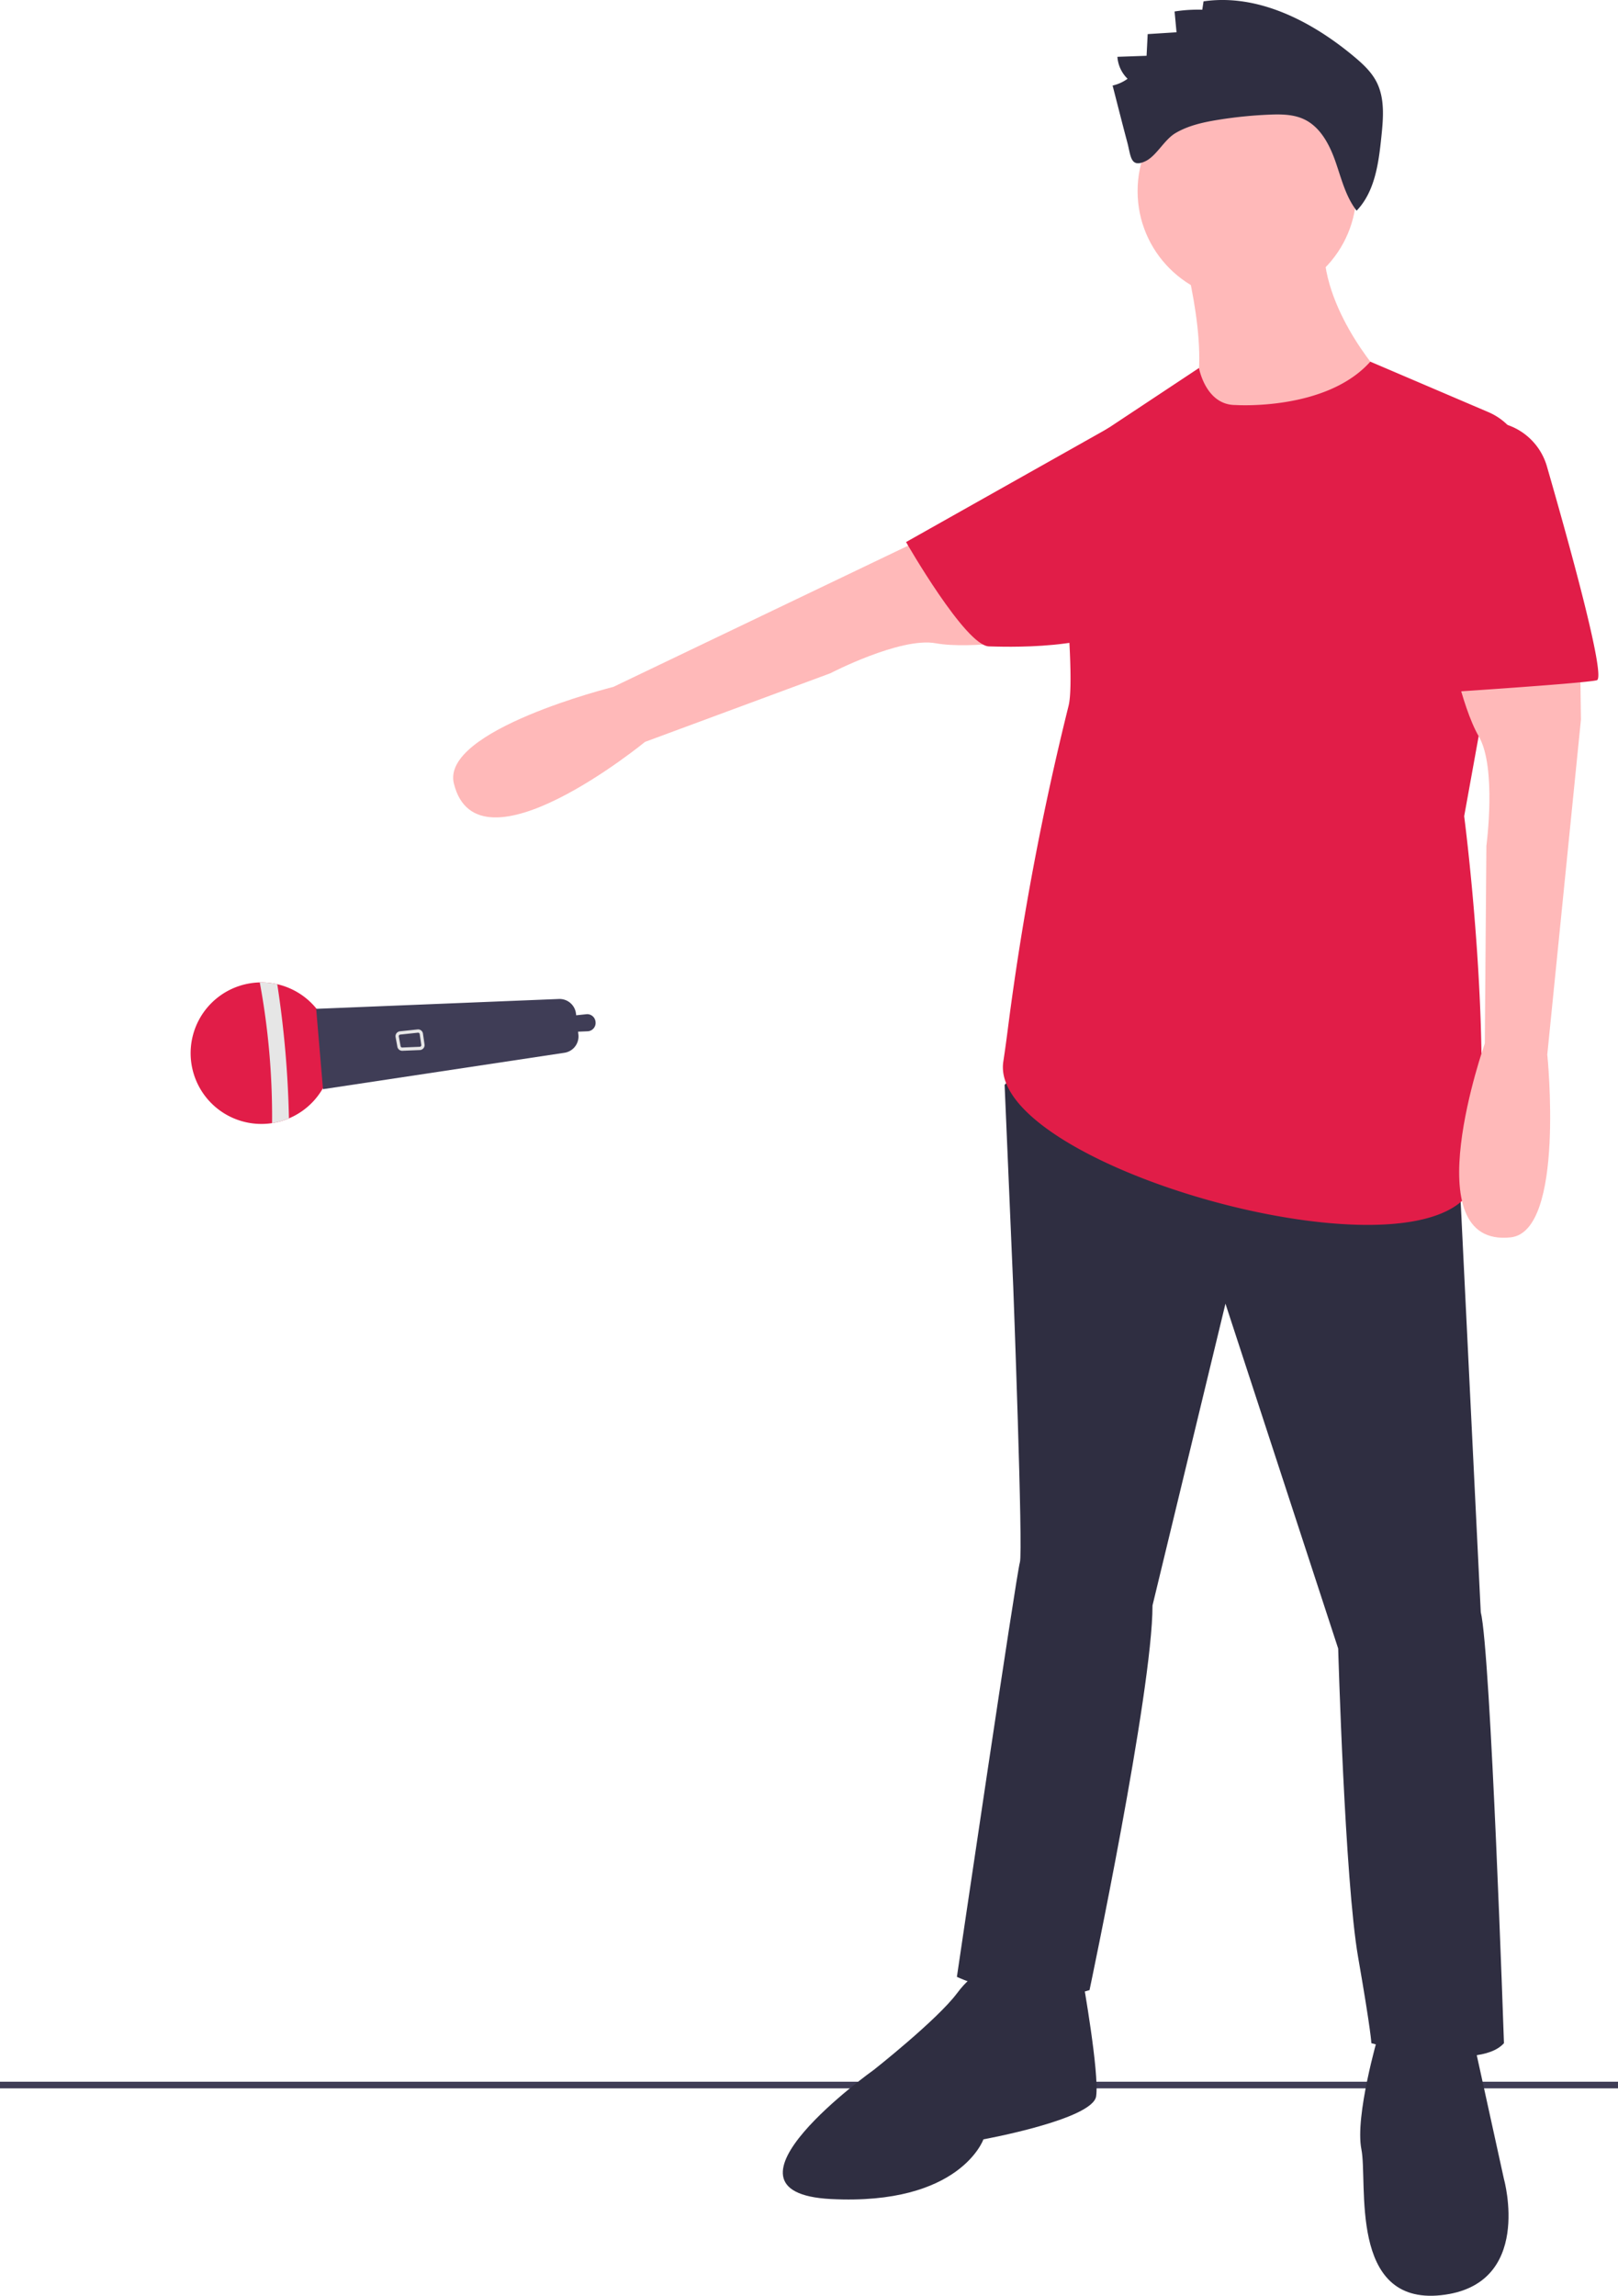 <svg xmlns="http://www.w3.org/2000/svg" xmlns:xlink="http://www.w3.org/1999/xlink" data-name="Layer 1" width="488" height="692.306" viewBox="0 0 488 692.306"><rect y="627.759" width="488" height="2" fill="#3f3d56"/><path d="M669.616,296.311s-20.74,3.453-31.397,1.516-31.801,9.056-31.801,9.056L550.541,327.57S500,368.981,492.893,340.128C488.912,323.969,541,310.981,541,310.981l91.555-43.856L665.868,255.611Z" transform="translate(-356 -103.847)" fill="#ffb9b9"/><path d="M673.606,416.981l-14.606,14,2.606,61s3,80,2,83-19,125-19,125,21,10,40,4c0,0,19-90,19-116l22-91,34,104s2,70,6,93,4,26,4,26,32,9,40,0c0,0-4-118-7-130l-7-143Z" transform="translate(-356 -103.847)" fill="#2f2e41"/><path d="M652.606,699.981s-2-3-8,5-25,23-25,23-52,37-13,39,46-18,46-18,33-6,34-13-4-35-4-35Z" transform="translate(-356 -103.847)" fill="#2f2e41"/><path d="M771.606,717.981s-7,24-5,34-4,47,24,44,19-35,19-35l-9-41Z" transform="translate(-356 -103.847)" fill="#2f2e41"/><circle cx="376.106" cy="57.634" r="33" fill="#ffb9b9"/><path d="M712.606,178.981s10,35,2,48,54,2,58-10c0,0-20-22-17-43Z" transform="translate(-356 -103.847)" fill="#ffb9b9"/><path d="M728.606,225.981s27.374,1.851,40.687-13.075l35.616,15.221a18.685,18.685,0,0,1,11.043,20.51L797.606,349.981s8.394,64,4,107c-3.97,38.849-148,0-143-33,.536-3.536,1.03-7.152,1.486-10.79a851.217,851.217,0,0,1,18.207-96.54c2.659-10.864-4.693-72.67-4.693-72.67l44.018-29.165S719.606,225.981,728.606,225.981Z" transform="translate(-356 -103.847)" fill="#e11d48"/><path d="M698.931,241.395l-8.368-8.601-61.292,34.515s17.955,31.363,25.025,31.46c2.71.037,34.866,1.61,42.703-8.789C709.611,273.247,698.931,241.395,698.931,241.395Z" transform="translate(-356 -103.847)" fill="#e11d48"/><path d="M723.999,139.888a131.948,131.948,0,0,1,14.787-1.466c3.588-.152,7.327-.128,10.569,1.416,4.889,2.328,7.629,7.592,9.422,12.702s3.066,10.57,6.393,14.843c5.536-5.778,6.642-14.369,7.466-22.328.58-5.598,1.093-11.568-1.495-16.566-1.594-3.078-4.225-5.477-6.889-7.695-12.72-10.587-28.875-18.917-45.252-16.539l-.383,2.528a45.156,45.156,0,0,0-8.354.525l.585,6.273-8.699.552-.334,6.538-8.797.305a10.193,10.193,0,0,0,3.069,6.627,12.392,12.392,0,0,1-4.519,2.041c1.467,5.679,2.891,11.371,4.407,17.037,1.116,4.174.917,7.862,5.394,5.825,3.409-1.551,5.715-6.483,9.162-8.521C714.59,141.585,719.395,140.608,723.999,139.888Z" transform="translate(-356 -103.847)" fill="#2f2e41"/><path d="M832.339,285.592l.485,35.243L822.672,421.843s5.476,53.402-11.074,55.147c-29.552,3.115-7.77-58.486-7.77-58.486l.479-59.582s3.158-23.622-2.284-32.987-9.238-30.045-9.238-30.045Z" transform="translate(-356 -103.847)" fill="#ffb9b9"/><path d="M804.606,230.981h0a18.678,18.678,0,0,1,17.95,13.495c6.386,22.129,17.985,63.771,15.05,64.505-4,1-51,4-51,4Z" transform="translate(-356 -103.847)" fill="#e11d48"/><path d="M439.626,400.643l.241.058a21.334,21.334,0,0,1,3.279,40.399,21.002,21.002,0,0,1-5.088,1.436,21.341,21.341,0,1,1,1.569-41.893Z" transform="translate(-356 -103.847)" fill="#e11d48"/><path d="M439.626,400.643a306.277,306.277,0,0,1,3.52,40.457,21.002,21.002,0,0,1-5.088,1.436,222.047,222.047,0,0,0-3.707-42.432A21.308,21.308,0,0,1,439.626,400.643Z" transform="translate(-356 -103.847)" fill="#e6e6e6"/><path d="M524.563,405.098l-73.204,2.971,2.062,24.232,72.752-10.973a4.991,4.991,0,0,0,4.275-5.514l-.099-.856,2.872-.119a2.521,2.521,0,0,0,2.391-2.88l-.018-.122a2.521,2.521,0,0,0-2.762-2.146l-3.052.325-.058-.502A4.991,4.991,0,0,0,524.563,405.098Z" transform="translate(-356 -103.847)" fill="#3f3d56"/><path d="M484.014,419.363a1.487,1.487,0,0,1-1.385,1.138l-5.258.218a1.495,1.495,0,0,1-1.526-1.219l-.533-2.905a1.489,1.489,0,0,1,1.307-1.749l5.32-.567a1.484,1.484,0,0,1,1.631,1.267l-0-0.0.471,3.255A1.494,1.494,0,0,1,484.014,419.363ZM476.293,416.21a.495.495,0,0,0-.005.206l.533,2.906a.498.498,0,0,0,.509.406l5.258-.218a.496.496,0,0,0,.471-.567l-.471-3.255a.494.494,0,0,0-.543-.422l-5.32.567a.489.489,0,0,0-.345.196A.494.494,0,0,0,476.293,416.21Z" transform="translate(-356 -103.847)" fill="#e6e6e6"/></svg>